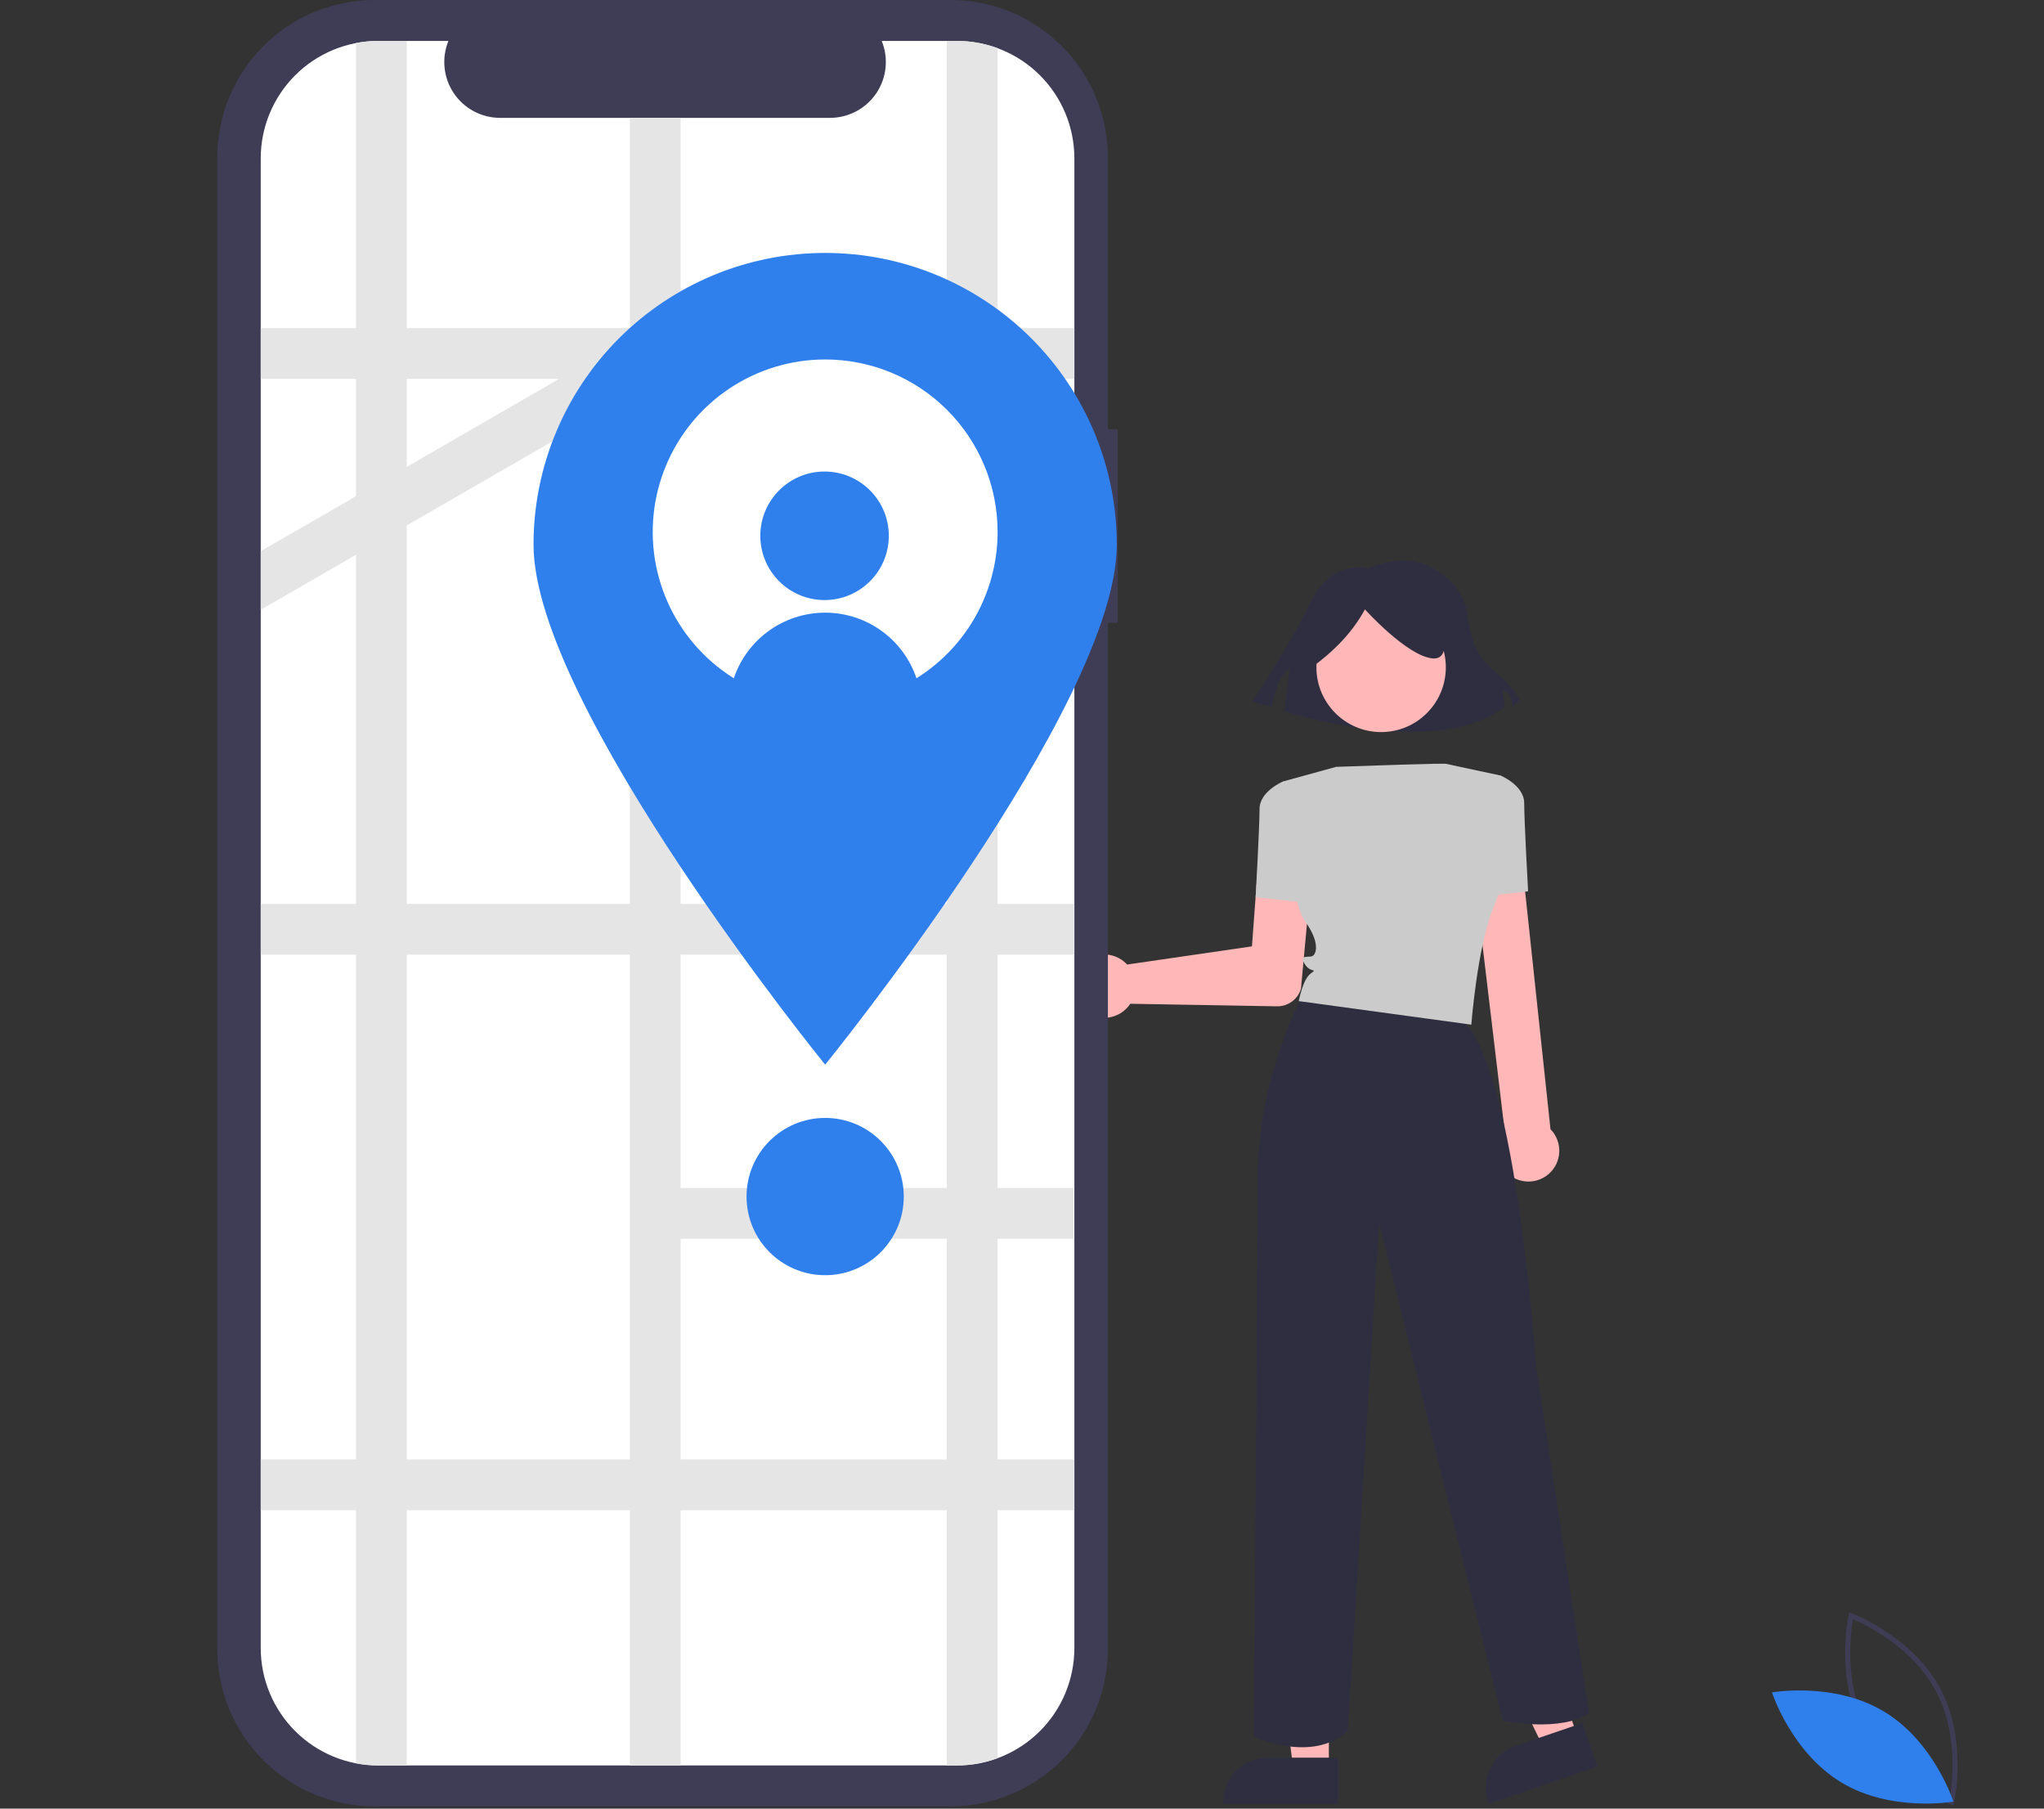 <svg width="806" height="713" viewBox="0 0 806 713" fill="none" xmlns="http://www.w3.org/2000/svg">
<rect x="0" y="0" width="806" height="713" fill="#333333" stroke="none"/>
<g clip-path="url(#clip0_62_3)">
<path d="M770.296 711.765L769.223 711.363C768.987 711.274 745.514 702.281 734.518 681.889C723.522 661.497 728.907 636.944 728.962 636.699L729.216 635.581L730.288 635.983C730.524 636.072 753.996 645.065 764.993 665.457C775.989 685.849 770.604 710.402 770.549 710.647L770.296 711.765ZM736.279 680.94C745.576 698.181 764.124 707.019 768.824 709.037C769.718 704 772.52 683.63 763.232 666.406C753.945 649.183 735.389 640.332 730.687 638.309C729.793 643.349 726.992 663.716 736.279 680.94Z" fill="#3F3D56"/>
<path d="M742.922 674.736C762.682 686.625 770.293 710.239 770.293 710.239C770.293 710.239 745.865 714.578 726.104 702.689C706.344 690.8 698.733 667.186 698.733 667.186C698.733 667.186 723.161 662.847 742.922 674.736Z" fill="#2F80ED"/>
<path d="M424.792 381.964C425.749 380.483 427.009 379.221 428.489 378.261C429.969 377.3 431.634 376.664 433.377 376.392C435.12 376.12 436.901 376.22 438.602 376.685C440.304 377.149 441.888 377.968 443.251 379.087C443.681 379.443 444.086 379.829 444.462 380.242L493.673 373.078L496.411 336.073C496.621 333.234 497.95 330.595 500.106 328.735C502.261 326.876 505.067 325.949 507.906 326.159C510.745 326.369 513.385 327.698 515.244 329.853C517.103 332.009 518.03 334.815 517.82 337.654C517.815 337.72 517.81 337.786 517.803 337.852L513.006 389.777L512.983 389.892C512.359 391.888 511.108 393.63 509.415 394.858C507.723 396.087 505.68 396.737 503.588 396.713L445.706 395.713C445.481 396.056 445.239 396.387 444.98 396.705C443.86 398.068 442.465 399.179 440.886 399.965C439.307 400.752 437.579 401.195 435.817 401.267C434.054 401.34 432.297 401.039 430.659 400.384C429.021 399.729 427.539 398.736 426.312 397.469C426.063 397.214 425.827 396.95 425.604 396.678C423.936 394.624 422.959 392.095 422.813 389.453C422.667 386.811 423.36 384.19 424.792 381.964V381.964Z" fill="#FFB7B7"/>
<path d="M524.006 697.479L509.97 697.478L503.293 643.341L524.008 643.342L524.006 697.479Z" fill="#FFB7B7"/>
<path d="M527.585 711.084L482.329 711.082V710.51C482.329 705.838 484.185 701.358 487.488 698.055C490.792 694.751 495.272 692.895 499.944 692.895H499.945L527.586 692.896L527.585 711.084Z" fill="#2F2E41"/>
<path d="M622.082 684.754L608.798 689.284L585 640.202L604.607 633.515L622.082 684.754Z" fill="#FFB7B7"/>
<path d="M629.862 696.475L587.029 711.084L586.844 710.542C585.336 706.121 585.646 701.281 587.706 697.088C589.766 692.895 593.407 689.692 597.829 688.184L597.83 688.183L623.991 679.261L629.862 696.475Z" fill="#2F2E41"/>
<path d="M539.461 224.126C539.461 224.126 525.491 219.512 516.511 237.967C507.53 256.421 493.56 276.721 493.56 276.721L501.543 278.567C501.543 278.567 503.539 265.648 508.528 263.803L506.532 280.412C506.532 280.412 566.403 299.789 593.345 278.567L592.347 272.108C592.347 272.108 596.339 273.03 596.339 278.567L599.332 275.798C599.332 275.798 596.339 270.262 587.358 262.88C581.464 258.035 579.438 248.818 578.742 243.055C578.19 238.175 576.098 233.599 572.769 229.989C566.801 223.593 555.926 216.795 539.461 224.126Z" fill="#2F2E41"/>
<path d="M544.611 288.603C558.702 288.603 570.126 277.179 570.126 263.088C570.126 248.996 558.702 237.572 544.611 237.572C530.519 237.572 519.095 248.996 519.095 263.088C519.095 277.179 530.519 288.603 544.611 288.603Z" fill="#FFB7B7"/>
<path d="M510.59 309.613L505.951 308.067C505.951 308.067 496.673 311.933 496.673 318.891C496.673 325.85 495.127 353.685 495.127 353.685L516.003 356.004L510.59 309.613Z" fill="#CBCBCB"/>
<path d="M593.622 461.697C591.698 459.541 590.612 456.766 590.561 453.877C590.511 450.987 591.499 448.176 593.346 445.953L580.323 336.887C580.196 334.315 581.094 331.797 582.82 329.886C584.547 327.976 586.961 326.829 589.533 326.696C592.104 326.563 594.624 327.457 596.538 329.18C598.452 330.903 599.604 333.314 599.741 335.886C599.743 335.922 599.745 335.957 599.746 335.993L611.397 445.175C611.819 445.599 612.208 446.055 612.561 446.539C613.496 447.831 614.167 449.295 614.535 450.846C614.904 452.398 614.964 454.007 614.711 455.581C614.458 457.156 613.897 458.665 613.061 460.023C612.225 461.381 611.129 462.561 609.837 463.495C609.703 463.592 609.567 463.686 609.429 463.777C607.933 464.768 606.236 465.414 604.461 465.671C602.685 465.928 600.875 465.788 599.159 465.262C597.017 464.613 595.1 463.379 593.622 461.697Z" fill="#FFB7B7"/>
<path d="M581.695 353.685L602.571 351.365C602.571 351.365 601.025 323.53 601.025 316.572C601.025 309.613 591.746 305.747 591.746 305.747L587.107 307.293L581.695 353.685Z" fill="#CBCBCB"/>
<path d="M513.683 392.305C513.683 392.305 495.9 424.818 495.9 464.25C495.9 503.683 494.354 684.609 494.354 684.609C494.354 684.609 517.549 695.434 531.466 682.289L543.838 482.034L592.548 678.423C592.548 678.423 615.744 683.063 626.569 675.331L605.693 538.477C605.693 538.477 597.188 410.127 573.992 400.849C550.796 391.571 513.683 392.305 513.683 392.305Z" fill="#2F2E41"/>
<path d="M517.039 263.249C526.072 256.712 533.384 249.183 538.22 240.227C538.22 240.227 554.797 258.645 564.927 259.566C575.057 260.487 565.848 237.464 565.848 237.464L547.429 232.859L529.932 234.701L516.118 243.91L517.039 263.249Z" fill="#2F2E41"/>
<path d="M570.126 301.108C570.126 301.108 570.862 300.713 526.83 302.317L508.401 307.392L505.951 308.067C505.951 308.067 508.271 354.458 514.456 362.963C520.642 371.468 519.095 376.107 517.549 376.88C516.003 377.653 512.137 376.107 514.456 379.973C516.776 383.839 519.868 381.519 516.776 383.839C513.683 386.159 512.137 394.664 512.137 394.664L580.177 403.942C580.177 403.942 582.497 373.788 588.682 358.324C594.868 342.86 596.414 336.675 596.414 336.675L591.775 305.747L570.126 301.108Z" fill="#CBCBCB"/>
<path d="M440.767 169.224H436.854V62.037C436.854 45.584 430.318 29.804 418.684 18.17C407.05 6.536 391.271 2.65219e-05 374.817 2.33258e-10L147.728 2.33265e-10C131.274 -4.50866e-05 115.495 6.536 103.861 18.17C92.227 29.804 85.691 45.583 85.691 62.037V650.072C85.691 666.525 92.227 682.304 103.861 693.938C115.495 705.572 131.274 712.108 147.727 712.108H374.817C382.964 712.108 391.031 710.504 398.557 707.386C406.084 704.269 412.923 699.699 418.684 693.938C424.444 688.178 429.014 681.339 432.132 673.812C435.249 666.286 436.854 658.219 436.854 650.072V650.072V245.521H440.767L440.767 169.224Z" fill="#3F3D56"/>
<path d="M423.651 62.473V649.643C423.656 655.721 422.464 661.742 420.143 667.36C417.822 672.978 414.417 678.084 410.123 682.386C405.828 686.688 400.728 690.102 395.114 692.433C389.5 694.765 383.482 695.967 377.404 695.973H149.141C136.862 695.981 125.083 691.112 116.394 682.436C107.706 673.759 102.82 661.987 102.811 649.708V62.473C102.807 56.393 104 50.372 106.323 44.753C108.645 39.134 112.052 34.028 116.348 29.726C120.644 25.424 125.745 22.01 131.361 19.679C136.976 17.349 142.996 16.147 149.076 16.143H176.821C175.458 19.485 174.937 23.111 175.306 26.701C175.674 30.292 176.92 33.736 178.934 36.732C180.947 39.727 183.666 42.182 186.852 43.879C190.038 45.576 193.592 46.463 197.201 46.463H327.301C330.91 46.463 334.464 45.576 337.65 43.879C340.835 42.182 343.555 39.727 345.568 36.732C347.582 33.736 348.828 30.292 349.196 26.701C349.564 23.111 349.044 19.485 347.681 16.143H377.321C389.597 16.132 401.375 20.998 410.064 29.671C418.753 38.344 423.64 50.113 423.651 62.39V62.473L423.651 62.473Z" fill="white"/>
<path d="M423.651 149.343V129.343H393.381V19.003C388.239 17.104 382.801 16.136 377.321 16.143H373.381V129.343H268.381V46.463H248.381V129.343H160.381V16.143H149.141C146.201 16.138 143.267 16.416 140.381 16.973V129.343H102.811V149.343H140.381V195.603L102.811 217.293V240.393L140.381 218.703V356.343H102.811V376.343H140.381V575.343H102.811V595.343H140.381V695.143C143.268 695.699 146.201 695.977 149.141 695.973H160.381V595.343H248.381V695.973H268.381V595.343H373.381V695.973H377.321C382.801 695.98 388.239 695.011 393.381 693.113V595.343H423.651V575.343H393.381V488.343H423.381V468.343H393.381V376.343H423.651V356.343H393.381V234.343H423.651V214.343H393.381V149.343L423.651 149.343ZM220.512 149.343L220.511 149.343L160.381 184.063L160.381 184.063V149.343H220.512ZM160.381 207.153L160.381 207.153L248.381 156.343V356.343H160.381V207.153ZM160.381 575.343V376.343H248.381V575.343H160.381ZM373.381 575.343H268.381V488.343H373.381V575.343ZM373.381 468.343H268.381V376.343H373.381V468.343ZM373.381 356.343H268.381V234.343H373.381V356.343ZM373.381 214.343H268.381V149.343H373.381V214.343Z" fill="#E5E5E5"/>
<path d="M440.381 214.713C440.381 278.225 325.381 419.713 325.381 419.713C325.381 419.713 210.381 278.225 210.381 214.713C210.381 184.213 222.497 154.962 244.064 133.395C265.63 111.829 294.881 99.713 325.381 99.713C355.881 99.713 385.131 111.829 406.698 133.395C428.265 154.962 440.381 184.213 440.381 214.713V214.713Z" fill="#2F80ED"/>
<path d="M393.382 209.713C393.382 223.162 389.394 236.309 381.922 247.491C374.45 258.674 363.83 267.39 351.405 272.536C338.979 277.683 325.307 279.03 312.116 276.406C298.925 273.782 286.809 267.306 277.299 257.796C267.789 248.286 261.313 236.169 258.689 222.979C256.065 209.788 257.412 196.116 262.558 183.69C267.705 171.265 276.421 160.645 287.603 153.173C298.786 145.701 311.933 141.713 325.382 141.713C334.308 141.709 343.147 143.463 351.395 146.875C359.643 150.286 367.138 155.29 373.453 161.598C379.767 167.907 384.777 175.397 388.196 183.642C391.616 191.887 393.378 200.724 393.382 209.65V209.713Z" fill="white"/>
<path d="M325.146 236.556C339.137 236.556 350.479 225.214 350.479 211.222C350.479 197.231 339.137 185.889 325.146 185.889C311.154 185.889 299.812 197.231 299.812 211.222C299.812 225.214 311.154 236.556 325.146 236.556Z" fill="#2F80ED"/>
<path d="M361.912 269.083C350.991 276.027 338.317 279.714 325.376 279.713C312.434 279.711 299.761 276.02 288.842 269.073C291.113 261.135 295.907 254.152 302.5 249.182C309.093 244.212 317.125 241.524 325.381 241.525C333.637 241.526 341.668 244.216 348.26 249.188C354.851 254.16 359.643 261.144 361.912 269.083V269.083Z" fill="#2F80ED"/>
<path d="M325.381 502.713C342.502 502.713 356.381 488.833 356.381 471.713C356.381 454.592 342.502 440.713 325.381 440.713C308.26 440.713 294.381 454.592 294.381 471.713C294.381 488.833 308.26 502.713 325.381 502.713Z" fill="#2F80ED"/>
</g>
<defs>
<clipPath id="clip0_62_3">
<rect width="806" height="712.713" fill="white"/>
</clipPath>
</defs>
</svg>
